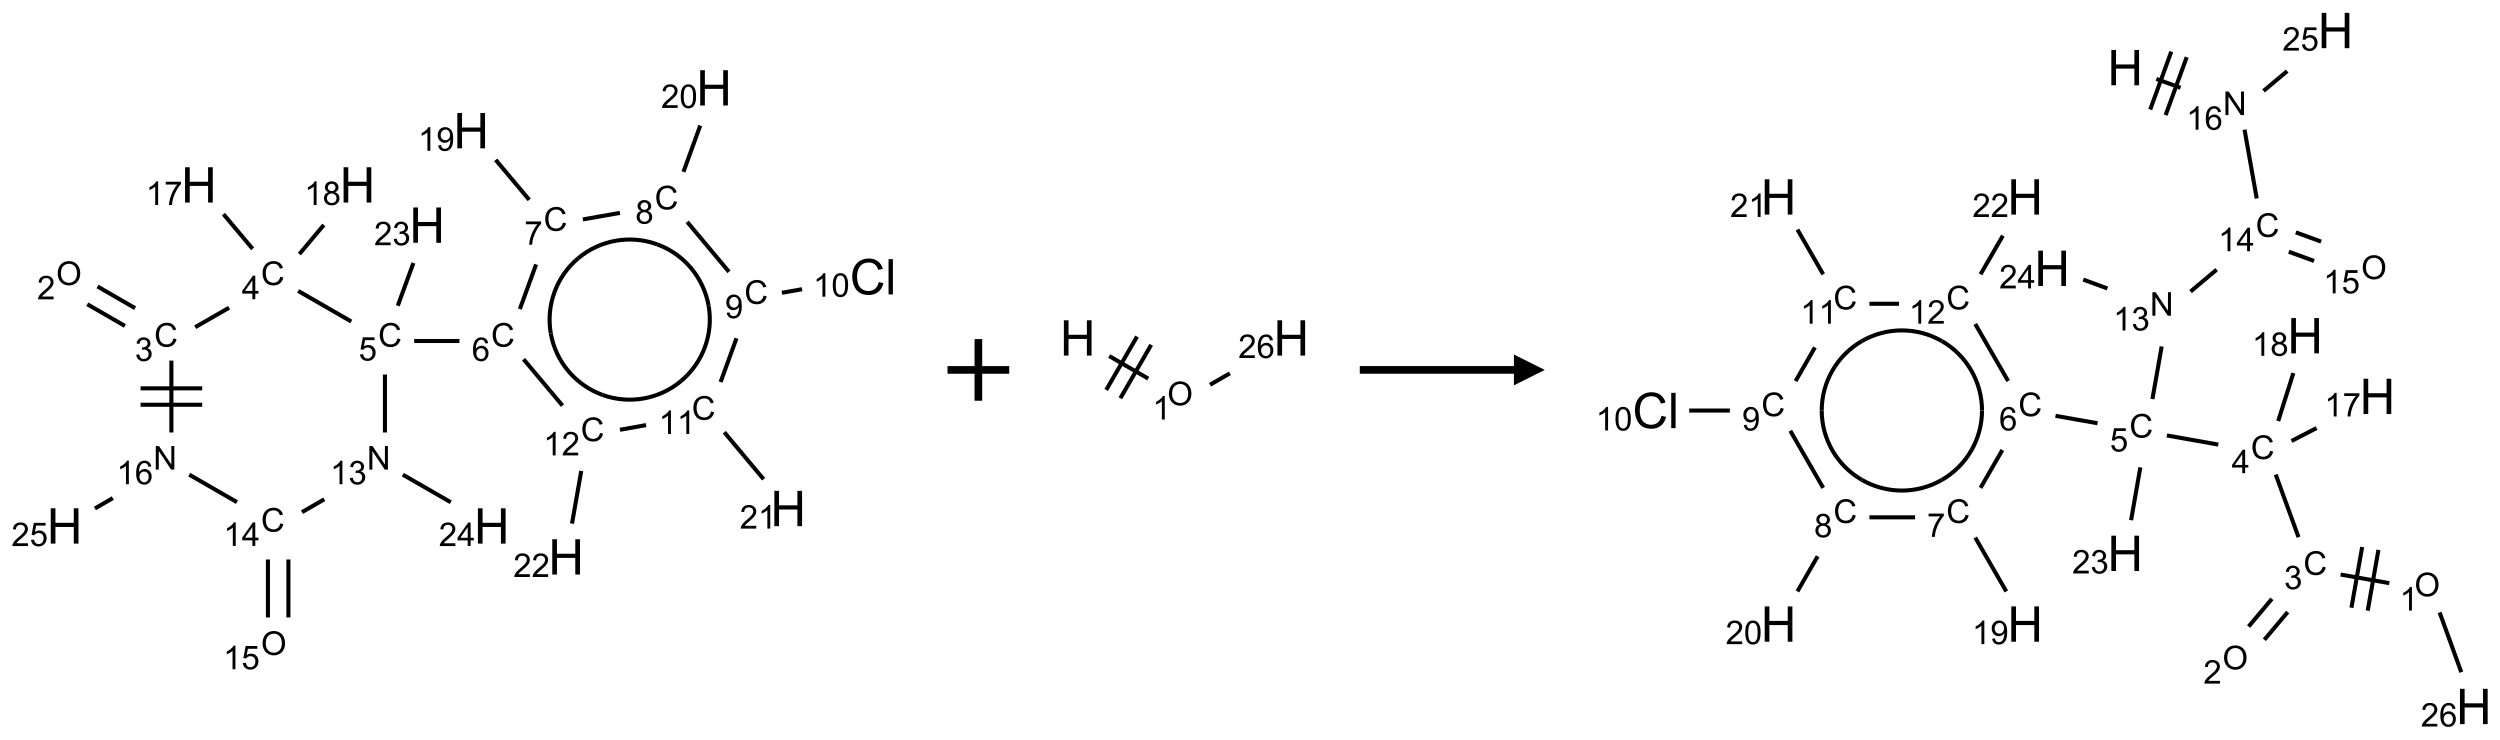 <?xml version="1.0" encoding="UTF-8"?>
<svg xmlns="http://www.w3.org/2000/svg" xmlns:xlink="http://www.w3.org/1999/xlink" width="811" height="240" viewBox="0 0 811 240">
<defs>
<g>
<g id="glyph-0-0">
<path d="M 1.332 0 L 1.332 -6.668 L 6.668 -6.668 L 6.668 0 Z M 1.5 -0.168 L 6.5 -0.168 L 6.5 -6.5 L 1.5 -6.5 Z M 1.5 -0.168 "/>
</g>
<g id="glyph-0-1">
<path d="M 0.516 -3.719 C 0.516 -4.984 0.855 -5.977 1.535 -6.695 C 2.215 -7.414 3.094 -7.77 4.172 -7.77 C 4.875 -7.77 5.512 -7.602 6.078 -7.266 C 6.645 -6.93 7.074 -6.461 7.371 -5.855 C 7.668 -5.254 7.816 -4.57 7.816 -3.809 C 7.816 -3.035 7.66 -2.34 7.348 -1.73 C 7.035 -1.117 6.594 -0.656 6.02 -0.34 C 5.449 -0.027 4.828 0.129 4.168 0.129 C 3.449 0.129 2.805 -0.043 2.238 -0.391 C 1.672 -0.738 1.246 -1.211 0.953 -1.812 C 0.66 -2.414 0.516 -3.047 0.516 -3.719 Z M 1.559 -3.703 C 1.559 -2.781 1.805 -2.059 2.301 -1.527 C 2.793 -1 3.414 -0.734 4.16 -0.734 C 4.922 -0.734 5.547 -1 6.039 -1.535 C 6.531 -2.07 6.777 -2.828 6.777 -3.812 C 6.777 -4.434 6.672 -4.977 6.461 -5.441 C 6.25 -5.902 5.945 -6.262 5.539 -6.52 C 5.133 -6.773 4.68 -6.902 4.176 -6.902 C 3.461 -6.902 2.848 -6.656 2.332 -6.164 C 1.816 -5.672 1.559 -4.852 1.559 -3.703 Z M 1.559 -3.703 "/>
</g>
<g id="glyph-0-2">
<path d="M 5.371 -0.902 L 5.371 0 L 0.324 0 C 0.316 -0.227 0.352 -0.441 0.434 -0.652 C 0.562 -0.996 0.766 -1.332 1.051 -1.668 C 1.332 -2 1.742 -2.387 2.277 -2.824 C 3.105 -3.504 3.668 -4.043 3.957 -4.441 C 4.25 -4.84 4.395 -5.215 4.395 -5.566 C 4.395 -5.938 4.262 -6.254 3.996 -6.508 C 3.73 -6.762 3.387 -6.891 2.957 -6.891 C 2.508 -6.891 2.145 -6.754 1.875 -6.484 C 1.605 -6.215 1.469 -5.84 1.465 -5.359 L 0.5 -5.457 C 0.566 -6.176 0.812 -6.727 1.246 -7.102 C 1.676 -7.477 2.254 -7.668 2.98 -7.668 C 3.711 -7.668 4.293 -7.465 4.719 -7.059 C 5.145 -6.652 5.359 -6.148 5.359 -5.547 C 5.359 -5.242 5.297 -4.941 5.172 -4.645 C 5.047 -4.352 4.84 -4.039 4.551 -3.715 C 4.262 -3.387 3.777 -2.938 3.105 -2.371 C 2.543 -1.898 2.18 -1.578 2.02 -1.41 C 1.859 -1.242 1.73 -1.07 1.625 -0.902 Z M 5.371 -0.902 "/>
</g>
<g id="glyph-0-3">
<path d="M 6.27 -2.676 L 7.281 -2.422 C 7.07 -1.594 6.688 -0.961 6.137 -0.523 C 5.586 -0.086 4.914 0.129 4.121 0.129 C 3.297 0.129 2.629 -0.039 2.113 -0.371 C 1.598 -0.707 1.203 -1.191 0.934 -1.828 C 0.664 -2.465 0.531 -3.145 0.531 -3.875 C 0.531 -4.672 0.684 -5.363 0.988 -5.957 C 1.293 -6.547 1.723 -6.996 2.285 -7.305 C 2.844 -7.613 3.461 -7.766 4.137 -7.766 C 4.898 -7.766 5.543 -7.57 6.062 -7.184 C 6.582 -6.793 6.945 -6.246 7.152 -5.543 L 6.156 -5.309 C 5.98 -5.863 5.723 -6.266 5.387 -6.52 C 5.051 -6.773 4.625 -6.902 4.113 -6.902 C 3.527 -6.902 3.039 -6.762 2.645 -6.48 C 2.25 -6.199 1.973 -5.82 1.812 -5.348 C 1.652 -4.871 1.574 -4.383 1.574 -3.879 C 1.574 -3.23 1.668 -2.664 1.855 -2.18 C 2.047 -1.695 2.34 -1.332 2.738 -1.094 C 3.137 -0.855 3.57 -0.734 4.035 -0.734 C 4.602 -0.734 5.082 -0.898 5.473 -1.223 C 5.867 -1.551 6.133 -2.035 6.27 -2.676 Z M 6.27 -2.676 "/>
</g>
<g id="glyph-0-4">
<path d="M 0.449 -2.016 L 1.387 -2.141 C 1.492 -1.609 1.676 -1.227 1.934 -0.992 C 2.191 -0.758 2.508 -0.641 2.879 -0.641 C 3.32 -0.641 3.695 -0.793 3.996 -1.098 C 4.301 -1.402 4.453 -1.781 4.453 -2.234 C 4.453 -2.664 4.312 -3.02 4.031 -3.301 C 3.75 -3.578 3.391 -3.719 2.957 -3.719 C 2.781 -3.719 2.562 -3.684 2.297 -3.613 L 2.402 -4.438 C 2.465 -4.43 2.516 -4.426 2.551 -4.426 C 2.949 -4.426 3.312 -4.531 3.629 -4.738 C 3.949 -4.949 4.109 -5.27 4.109 -5.703 C 4.109 -6.047 3.992 -6.332 3.762 -6.559 C 3.527 -6.785 3.227 -6.895 2.859 -6.895 C 2.496 -6.895 2.191 -6.781 1.949 -6.551 C 1.707 -6.324 1.547 -5.98 1.48 -5.52 L 0.543 -5.688 C 0.656 -6.316 0.918 -6.805 1.324 -7.148 C 1.73 -7.492 2.234 -7.668 2.84 -7.668 C 3.254 -7.668 3.641 -7.578 3.988 -7.398 C 4.34 -7.219 4.609 -6.977 4.793 -6.668 C 4.98 -6.359 5.074 -6.031 5.074 -5.684 C 5.074 -5.352 4.984 -5.051 4.809 -4.781 C 4.629 -4.512 4.367 -4.297 4.02 -4.137 C 4.473 -4.031 4.824 -3.816 5.074 -3.488 C 5.324 -3.16 5.449 -2.75 5.449 -2.254 C 5.449 -1.59 5.203 -1.023 4.719 -0.559 C 4.234 -0.098 3.617 0.137 2.875 0.137 C 2.203 0.137 1.648 -0.062 1.207 -0.465 C 0.762 -0.863 0.512 -1.379 0.449 -2.016 Z M 0.449 -2.016 "/>
</g>
<g id="glyph-0-5">
<path d="M 3.449 0 L 3.449 -1.828 L 0.137 -1.828 L 0.137 -2.688 L 3.621 -7.637 L 4.387 -7.637 L 4.387 -2.688 L 5.418 -2.688 L 5.418 -1.828 L 4.387 -1.828 L 4.387 0 Z M 3.449 -2.688 L 3.449 -6.129 L 1.059 -2.688 Z M 3.449 -2.688 "/>
</g>
<g id="glyph-0-6">
<path d="M 3.973 0 L 3.035 0 L 3.035 -5.973 C 2.809 -5.758 2.516 -5.543 2.148 -5.328 C 1.781 -5.113 1.453 -4.953 1.16 -4.844 L 1.16 -5.75 C 1.684 -5.996 2.145 -6.297 2.535 -6.645 C 2.93 -6.996 3.207 -7.336 3.371 -7.668 L 3.973 -7.668 Z M 3.973 0 "/>
</g>
<g id="glyph-0-7">
<path d="M 0.504 -6.637 L 0.504 -7.535 L 5.449 -7.535 L 5.449 -6.809 C 4.961 -6.289 4.48 -5.602 4.004 -4.746 C 3.527 -3.887 3.156 -3.004 2.895 -2.098 C 2.707 -1.461 2.59 -0.762 2.535 0 L 1.574 0 C 1.582 -0.602 1.703 -1.328 1.926 -2.176 C 2.152 -3.027 2.477 -3.848 2.898 -4.637 C 3.32 -5.426 3.77 -6.094 4.246 -6.637 Z M 0.504 -6.637 "/>
</g>
<g id="glyph-0-8">
<path d="M 1.887 -4.141 C 1.496 -4.281 1.207 -4.484 1.02 -4.75 C 0.832 -5.016 0.738 -5.328 0.738 -5.699 C 0.738 -6.254 0.938 -6.719 1.34 -7.098 C 1.738 -7.477 2.27 -7.668 2.934 -7.668 C 3.598 -7.668 4.137 -7.473 4.543 -7.086 C 4.949 -6.699 5.152 -6.227 5.152 -5.672 C 5.152 -5.316 5.059 -5.008 4.871 -4.746 C 4.688 -4.484 4.406 -4.281 4.027 -4.141 C 4.496 -3.988 4.852 -3.742 5.098 -3.402 C 5.34 -3.062 5.465 -2.656 5.465 -2.184 C 5.465 -1.531 5.234 -0.98 4.77 -0.535 C 4.309 -0.09 3.703 0.129 2.949 0.129 C 2.195 0.129 1.586 -0.094 1.125 -0.539 C 0.664 -0.984 0.434 -1.543 0.434 -2.207 C 0.434 -2.703 0.559 -3.121 0.809 -3.457 C 1.062 -3.793 1.422 -4.02 1.887 -4.141 Z M 1.699 -5.73 C 1.699 -5.367 1.812 -5.074 2.047 -4.844 C 2.281 -4.613 2.582 -4.5 2.953 -4.5 C 3.312 -4.5 3.609 -4.613 3.84 -4.84 C 4.07 -5.066 4.188 -5.348 4.188 -5.676 C 4.188 -6.02 4.07 -6.309 3.832 -6.543 C 3.594 -6.777 3.297 -6.895 2.941 -6.895 C 2.586 -6.895 2.289 -6.781 2.051 -6.551 C 1.816 -6.324 1.699 -6.047 1.699 -5.73 Z M 1.395 -2.203 C 1.395 -1.938 1.461 -1.676 1.586 -1.426 C 1.711 -1.176 1.902 -0.984 2.152 -0.848 C 2.402 -0.711 2.672 -0.641 2.957 -0.641 C 3.406 -0.641 3.777 -0.785 4.066 -1.074 C 4.359 -1.363 4.504 -1.727 4.504 -2.172 C 4.504 -2.625 4.355 -2.996 4.055 -3.293 C 3.754 -3.586 3.379 -3.734 2.926 -3.734 C 2.484 -3.734 2.121 -3.59 1.832 -3.297 C 1.543 -3.004 1.395 -2.641 1.395 -2.203 Z M 1.395 -2.203 "/>
</g>
<g id="glyph-0-9">
<path d="M 0.441 -2 L 1.426 -2.082 C 1.5 -1.605 1.668 -1.242 1.934 -1.004 C 2.199 -0.762 2.52 -0.641 2.895 -0.641 C 3.348 -0.641 3.73 -0.812 4.043 -1.152 C 4.355 -1.492 4.512 -1.941 4.512 -2.504 C 4.512 -3.039 4.359 -3.461 4.059 -3.77 C 3.758 -4.078 3.367 -4.234 2.879 -4.234 C 2.578 -4.234 2.305 -4.164 2.062 -4.027 C 1.82 -3.891 1.629 -3.715 1.488 -3.496 L 0.609 -3.609 L 1.348 -7.531 L 5.145 -7.531 L 5.145 -6.637 L 2.098 -6.637 L 1.688 -4.582 C 2.145 -4.902 2.625 -5.062 3.129 -5.062 C 3.797 -5.062 4.359 -4.832 4.816 -4.371 C 5.277 -3.91 5.504 -3.312 5.504 -2.59 C 5.504 -1.898 5.305 -1.301 4.902 -0.797 C 4.41 -0.18 3.742 0.129 2.895 0.129 C 2.199 0.129 1.633 -0.062 1.195 -0.453 C 0.758 -0.844 0.504 -1.359 0.441 -2 Z M 0.441 -2 "/>
</g>
<g id="glyph-0-10">
<path d="M 5.309 -5.766 L 4.375 -5.691 C 4.293 -6.059 4.172 -6.328 4.02 -6.496 C 3.766 -6.762 3.453 -6.895 3.082 -6.895 C 2.785 -6.895 2.523 -6.812 2.297 -6.645 C 2 -6.43 1.77 -6.117 1.598 -5.703 C 1.43 -5.289 1.34 -4.703 1.332 -3.938 C 1.559 -4.281 1.836 -4.535 2.16 -4.703 C 2.488 -4.871 2.828 -4.953 3.188 -4.953 C 3.812 -4.953 4.344 -4.723 4.785 -4.262 C 5.223 -3.801 5.441 -3.207 5.441 -2.48 C 5.441 -2 5.34 -1.555 5.133 -1.145 C 4.926 -0.73 4.641 -0.418 4.281 -0.199 C 3.922 0.02 3.512 0.129 3.051 0.129 C 2.27 0.129 1.633 -0.156 1.141 -0.73 C 0.648 -1.305 0.402 -2.254 0.402 -3.574 C 0.402 -5.051 0.672 -6.121 1.219 -6.793 C 1.695 -7.375 2.336 -7.668 3.141 -7.668 C 3.742 -7.668 4.234 -7.5 4.617 -7.16 C 5 -6.824 5.23 -6.359 5.309 -5.766 Z M 1.48 -2.473 C 1.48 -2.152 1.547 -1.844 1.684 -1.547 C 1.82 -1.25 2.016 -1.027 2.262 -0.871 C 2.508 -0.719 2.766 -0.641 3.035 -0.641 C 3.434 -0.641 3.773 -0.801 4.059 -1.121 C 4.344 -1.441 4.484 -1.875 4.484 -2.422 C 4.484 -2.949 4.344 -3.367 4.062 -3.668 C 3.781 -3.973 3.426 -4.125 3 -4.125 C 2.578 -4.125 2.219 -3.973 1.922 -3.668 C 1.625 -3.363 1.48 -2.969 1.48 -2.473 Z M 1.48 -2.473 "/>
</g>
<g id="glyph-0-11">
<path d="M 0.582 -1.766 L 1.484 -1.848 C 1.562 -1.426 1.707 -1.117 1.922 -0.926 C 2.137 -0.734 2.414 -0.641 2.75 -0.641 C 3.039 -0.641 3.289 -0.707 3.508 -0.84 C 3.727 -0.973 3.902 -1.148 4.043 -1.367 C 4.18 -1.586 4.297 -1.887 4.391 -2.262 C 4.484 -2.637 4.531 -3.016 4.531 -3.406 C 4.531 -3.449 4.531 -3.512 4.527 -3.594 C 4.34 -3.297 4.082 -3.055 3.758 -2.867 C 3.434 -2.68 3.082 -2.59 2.703 -2.59 C 2.07 -2.59 1.535 -2.816 1.098 -3.277 C 0.66 -3.734 0.441 -4.34 0.441 -5.09 C 0.441 -5.863 0.672 -6.484 1.129 -6.957 C 1.586 -7.43 2.156 -7.668 2.844 -7.668 C 3.34 -7.668 3.793 -7.531 4.207 -7.266 C 4.617 -7 4.93 -6.617 5.145 -6.121 C 5.355 -5.629 5.465 -4.91 5.465 -3.973 C 5.465 -2.996 5.359 -2.223 5.145 -1.645 C 4.934 -1.066 4.617 -0.625 4.199 -0.324 C 3.781 -0.02 3.293 0.129 2.73 0.129 C 2.133 0.129 1.645 -0.035 1.266 -0.367 C 0.887 -0.699 0.66 -1.164 0.582 -1.766 Z M 4.422 -5.137 C 4.422 -5.676 4.277 -6.102 3.992 -6.418 C 3.707 -6.734 3.359 -6.891 2.957 -6.891 C 2.543 -6.891 2.18 -6.719 1.871 -6.379 C 1.562 -6.039 1.406 -5.598 1.406 -5.059 C 1.406 -4.57 1.555 -4.176 1.848 -3.871 C 2.141 -3.566 2.5 -3.418 2.934 -3.418 C 3.367 -3.418 3.723 -3.57 4.004 -3.871 C 4.281 -4.176 4.422 -4.598 4.422 -5.137 Z M 4.422 -5.137 "/>
</g>
<g id="glyph-0-12">
<path d="M 0.441 -3.766 C 0.441 -4.668 0.535 -5.395 0.723 -5.945 C 0.906 -6.496 1.184 -6.922 1.551 -7.219 C 1.918 -7.516 2.375 -7.668 2.934 -7.668 C 3.344 -7.668 3.703 -7.586 4.012 -7.418 C 4.32 -7.254 4.574 -7.016 4.777 -6.707 C 4.977 -6.395 5.137 -6.016 5.25 -5.57 C 5.363 -5.125 5.422 -4.523 5.422 -3.766 C 5.422 -2.871 5.328 -2.148 5.145 -1.598 C 4.961 -1.047 4.688 -0.621 4.32 -0.32 C 3.953 -0.02 3.492 0.129 2.934 0.129 C 2.195 0.129 1.617 -0.133 1.199 -0.66 C 0.695 -1.297 0.441 -2.332 0.441 -3.766 Z M 1.406 -3.766 C 1.406 -2.512 1.555 -1.68 1.848 -1.262 C 2.141 -0.848 2.5 -0.641 2.934 -0.641 C 3.363 -0.641 3.727 -0.848 4.02 -1.266 C 4.312 -1.684 4.457 -2.516 4.457 -3.766 C 4.457 -5.023 4.312 -5.859 4.02 -6.27 C 3.727 -6.684 3.359 -6.891 2.922 -6.891 C 2.492 -6.891 2.148 -6.707 1.891 -6.344 C 1.566 -5.879 1.406 -5.02 1.406 -3.766 Z M 1.406 -3.766 "/>
</g>
<g id="glyph-0-13">
<path d="M 0.812 0 L 0.812 -7.637 L 1.848 -7.637 L 5.859 -1.641 L 5.859 -7.637 L 6.828 -7.637 L 6.828 0 L 5.793 0 L 1.781 -6 L 1.781 0 Z M 0.812 0 "/>
</g>
<g id="glyph-1-0">
<path d="M 2 0 L 2 -10 L 10 -10 L 10 0 Z M 2.25 -0.25 L 9.75 -0.25 L 9.75 -9.75 L 2.25 -9.75 Z M 2.25 -0.25 "/>
</g>
<g id="glyph-1-1">
<path d="M 1.281 0 L 1.281 -11.453 L 2.797 -11.453 L 2.797 -6.75 L 8.75 -6.75 L 8.75 -11.453 L 10.266 -11.453 L 10.266 0 L 8.75 0 L 8.75 -5.398 L 2.797 -5.398 L 2.797 0 Z M 1.281 0 "/>
</g>
<g id="glyph-1-2">
<path d="M 9.406 -4.016 L 10.922 -3.633 C 10.605 -2.387 10.031 -1.438 9.207 -0.785 C 8.383 -0.133 7.371 0.195 6.18 0.195 C 4.945 0.195 3.941 -0.055 3.168 -0.559 C 2.395 -1.062 1.805 -1.789 1.402 -2.742 C 1 -3.695 0.797 -4.719 0.797 -5.812 C 0.797 -7.004 1.023 -8.047 1.48 -8.934 C 1.938 -9.82 2.586 -10.496 3.426 -10.957 C 4.266 -11.418 5.191 -11.648 6.203 -11.648 C 7.348 -11.648 8.312 -11.355 9.094 -10.773 C 9.875 -10.191 10.418 -9.371 10.727 -8.312 L 9.234 -7.961 C 8.969 -8.793 8.582 -9.402 8.078 -9.781 C 7.574 -10.16 6.938 -10.352 6.172 -10.352 C 5.293 -10.352 4.555 -10.141 3.965 -9.719 C 3.375 -9.297 2.957 -8.73 2.719 -8.02 C 2.48 -7.309 2.359 -6.574 2.359 -5.82 C 2.359 -4.848 2.5 -3.996 2.785 -3.27 C 3.07 -2.543 3.512 -2 4.109 -1.641 C 4.707 -1.281 5.355 -1.102 6.055 -1.102 C 6.902 -1.102 7.621 -1.348 8.211 -1.836 C 8.801 -2.324 9.199 -3.051 9.406 -4.016 Z M 9.406 -4.016 "/>
</g>
<g id="glyph-1-3">
<path d="M 1.023 0 L 1.023 -11.453 L 2.43 -11.453 L 2.43 0 Z M 1.023 0 "/>
</g>
</g>
</defs>
<path fill="none" stroke-width="0.033" stroke-linecap="butt" stroke-linejoin="miter" stroke="rgb(0%, 0%, 0%)" stroke-opacity="1" stroke-miterlimit="10" d="M 0.184 1.755 L 0.489 1.931 " transform="matrix(40, 0, 0, 40, 20.957, 28.498)"/>
<path fill="none" stroke-width="0.033" stroke-linecap="butt" stroke-linejoin="miter" stroke="rgb(0%, 0%, 0%)" stroke-opacity="1" stroke-miterlimit="10" d="M 0.267 1.611 L 0.572 1.787 " transform="matrix(40, 0, 0, 40, 20.957, 28.498)"/>
<path fill="none" stroke-width="0.033" stroke-linecap="butt" stroke-linejoin="miter" stroke="rgb(0%, 0%, 0%)" stroke-opacity="1" stroke-miterlimit="10" d="M 1.059 1.941 L 1.334 1.783 " transform="matrix(40, 0, 0, 40, 20.957, 28.498)"/>
<path fill="none" stroke-width="0.033" stroke-linecap="butt" stroke-linejoin="miter" stroke="rgb(0%, 0%, 0%)" stroke-opacity="1" stroke-miterlimit="10" d="M 1.525 1.306 L 1.288 1.024 " transform="matrix(40, 0, 0, 40, 20.957, 28.498)"/>
<path fill="none" stroke-width="0.033" stroke-linecap="butt" stroke-linejoin="miter" stroke="rgb(0%, 0%, 0%)" stroke-opacity="1" stroke-miterlimit="10" d="M 1.904 1.348 L 2.102 1.112 " transform="matrix(40, 0, 0, 40, 20.957, 28.498)"/>
<path fill="none" stroke-width="0.033" stroke-linecap="butt" stroke-linejoin="miter" stroke="rgb(0%, 0%, 0%)" stroke-opacity="1" stroke-miterlimit="10" d="M 1.894 1.647 L 2.325 1.895 " transform="matrix(40, 0, 0, 40, 20.957, 28.498)"/>
<path fill="none" stroke-width="0.033" stroke-linecap="butt" stroke-linejoin="miter" stroke="rgb(0%, 0%, 0%)" stroke-opacity="1" stroke-miterlimit="10" d="M 2.835 2.053 L 3.202 2.053 " transform="matrix(40, 0, 0, 40, 20.957, 28.498)"/>
<path fill="none" stroke-width="0.033" stroke-linecap="butt" stroke-linejoin="miter" stroke="rgb(0%, 0%, 0%)" stroke-opacity="1" stroke-miterlimit="10" d="M 3.692 1.794 L 3.824 1.432 " transform="matrix(40, 0, 0, 40, 20.957, 28.498)"/>
<path fill="none" stroke-width="0.033" stroke-linecap="butt" stroke-linejoin="miter" stroke="rgb(0%, 0%, 0%)" stroke-opacity="1" stroke-miterlimit="10" d="M 3.768 0.908 L 3.496 0.584 " transform="matrix(40, 0, 0, 40, 20.957, 28.498)"/>
<path fill="none" stroke-width="0.033" stroke-linecap="butt" stroke-linejoin="miter" stroke="rgb(0%, 0%, 0%)" stroke-opacity="1" stroke-miterlimit="10" d="M 4.203 1.067 L 4.504 1.014 " transform="matrix(40, 0, 0, 40, 20.957, 28.498)"/>
<path fill="none" stroke-width="0.033" stroke-linecap="butt" stroke-linejoin="miter" stroke="rgb(0%, 0%, 0%)" stroke-opacity="1" stroke-miterlimit="10" d="M 5.019 0.681 L 5.155 0.306 " transform="matrix(40, 0, 0, 40, 20.957, 28.498)"/>
<path fill="none" stroke-width="0.033" stroke-linecap="butt" stroke-linejoin="miter" stroke="rgb(0%, 0%, 0%)" stroke-opacity="1" stroke-miterlimit="10" d="M 5.049 1.087 L 5.388 1.492 " transform="matrix(40, 0, 0, 40, 20.957, 28.498)"/>
<path fill="none" stroke-width="0.033" stroke-linecap="butt" stroke-linejoin="miter" stroke="rgb(0%, 0%, 0%)" stroke-opacity="1" stroke-miterlimit="10" d="M 5.817 1.662 L 5.981 1.633 " transform="matrix(40, 0, 0, 40, 20.957, 28.498)"/>
<path fill="none" stroke-width="0.033" stroke-linecap="butt" stroke-linejoin="miter" stroke="rgb(0%, 0%, 0%)" stroke-opacity="1" stroke-miterlimit="10" d="M 5.449 2.031 L 5.32 2.386 " transform="matrix(40, 0, 0, 40, 20.957, 28.498)"/>
<path fill="none" stroke-width="0.033" stroke-linecap="butt" stroke-linejoin="miter" stroke="rgb(0%, 0%, 0%)" stroke-opacity="1" stroke-miterlimit="10" d="M 5.35 2.793 L 5.669 3.174 " transform="matrix(40, 0, 0, 40, 20.957, 28.498)"/>
<path fill="none" stroke-width="0.033" stroke-linecap="butt" stroke-linejoin="miter" stroke="rgb(0%, 0%, 0%)" stroke-opacity="1" stroke-miterlimit="10" d="M 4.716 2.735 L 4.504 2.773 " transform="matrix(40, 0, 0, 40, 20.957, 28.498)"/>
<path fill="none" stroke-width="0.033" stroke-linecap="butt" stroke-linejoin="miter" stroke="rgb(0%, 0%, 0%)" stroke-opacity="1" stroke-miterlimit="10" d="M 4.038 2.577 L 3.722 2.201 " transform="matrix(40, 0, 0, 40, 20.957, 28.498)"/>
<path fill="none" stroke-width="0.033" stroke-linecap="butt" stroke-linejoin="miter" stroke="rgb(0%, 0%, 0%)" stroke-opacity="1" stroke-miterlimit="10" d="M 4.19 3.107 L 4.115 3.534 " transform="matrix(40, 0, 0, 40, 20.957, 28.498)"/>
<path fill="none" stroke-width="0.033" stroke-linecap="butt" stroke-linejoin="miter" stroke="rgb(0%, 0%, 0%)" stroke-opacity="1" stroke-miterlimit="10" d="M 2.702 1.767 L 2.829 1.42 " transform="matrix(40, 0, 0, 40, 20.957, 28.498)"/>
<path fill="none" stroke-width="0.033" stroke-linecap="butt" stroke-linejoin="miter" stroke="rgb(0%, 0%, 0%)" stroke-opacity="1" stroke-miterlimit="10" d="M 2.598 2.325 L 2.598 2.795 " transform="matrix(40, 0, 0, 40, 20.957, 28.498)"/>
<path fill="none" stroke-width="0.033" stroke-linecap="butt" stroke-linejoin="miter" stroke="rgb(0%, 0%, 0%)" stroke-opacity="1" stroke-miterlimit="10" d="M 2.743 3.137 L 3.132 3.361 " transform="matrix(40, 0, 0, 40, 20.957, 28.498)"/>
<path fill="none" stroke-width="0.033" stroke-linecap="butt" stroke-linejoin="miter" stroke="rgb(0%, 0%, 0%)" stroke-opacity="1" stroke-miterlimit="10" d="M 2.106 3.337 L 1.925 3.441 " transform="matrix(40, 0, 0, 40, 20.957, 28.498)"/>
<path fill="none" stroke-width="0.033" stroke-linecap="butt" stroke-linejoin="miter" stroke="rgb(0%, 0%, 0%)" stroke-opacity="1" stroke-miterlimit="10" d="M 1.649 3.825 L 1.649 4.295 " transform="matrix(40, 0, 0, 40, 20.957, 28.498)"/>
<path fill="none" stroke-width="0.033" stroke-linecap="butt" stroke-linejoin="miter" stroke="rgb(0%, 0%, 0%)" stroke-opacity="1" stroke-miterlimit="10" d="M 1.815 3.825 L 1.815 4.295 " transform="matrix(40, 0, 0, 40, 20.957, 28.498)"/>
<path fill="none" stroke-width="0.033" stroke-linecap="butt" stroke-linejoin="miter" stroke="rgb(0%, 0%, 0%)" stroke-opacity="1" stroke-miterlimit="10" d="M 1.398 3.36 L 1.011 3.137 " transform="matrix(40, 0, 0, 40, 20.957, 28.498)"/>
<path fill="none" stroke-width="0.033" stroke-linecap="butt" stroke-linejoin="miter" stroke="rgb(0%, 0%, 0%)" stroke-opacity="1" stroke-miterlimit="10" d="M 0.866 2.795 L 0.866 2.212 " transform="matrix(40, 0, 0, 40, 20.957, 28.498)"/>
<path fill="none" stroke-width="0.033" stroke-linecap="butt" stroke-linejoin="miter" stroke="rgb(0%, 0%, 0%)" stroke-opacity="1" stroke-miterlimit="10" d="M 1.116 2.437 L 0.616 2.437 " transform="matrix(40, 0, 0, 40, 20.957, 28.498)"/>
<path fill="none" stroke-width="0.033" stroke-linecap="butt" stroke-linejoin="miter" stroke="rgb(0%, 0%, 0%)" stroke-opacity="1" stroke-miterlimit="10" d="M 1.116 2.57 L 0.616 2.57 " transform="matrix(40, 0, 0, 40, 20.957, 28.498)"/>
<path fill="none" stroke-width="0.033" stroke-linecap="butt" stroke-linejoin="miter" stroke="rgb(0%, 0%, 0%)" stroke-opacity="1" stroke-miterlimit="10" d="M 0.391 3.327 L 0.246 3.411 " transform="matrix(40, 0, 0, 40, 20.957, 28.498)"/>
<path fill="none" stroke-width="0.033" stroke-linecap="butt" stroke-linejoin="miter" stroke="rgb(0%, 0%, 0%)" stroke-opacity="1" stroke-miterlimit="10" d="M 3.943 1.992 C 3.903 1.764 3.988 1.531 4.165 1.382 " transform="matrix(40, 0, 0, 40, 20.957, 28.498)"/>
<path fill="none" stroke-width="0.033" stroke-linecap="butt" stroke-linejoin="miter" stroke="rgb(0%, 0%, 0%)" stroke-opacity="1" stroke-miterlimit="10" d="M 4.361 2.49 C 4.143 2.41 3.983 2.221 3.943 1.992 " transform="matrix(40, 0, 0, 40, 20.957, 28.498)"/>
<path fill="none" stroke-width="0.033" stroke-linecap="butt" stroke-linejoin="miter" stroke="rgb(0%, 0%, 0%)" stroke-opacity="1" stroke-miterlimit="10" d="M 5 2.377 C 4.823 2.526 4.579 2.569 4.361 2.49 " transform="matrix(40, 0, 0, 40, 20.957, 28.498)"/>
<path fill="none" stroke-width="0.033" stroke-linecap="butt" stroke-linejoin="miter" stroke="rgb(0%, 0%, 0%)" stroke-opacity="1" stroke-miterlimit="10" d="M 5.223 1.767 C 5.263 1.995 5.178 2.228 5 2.377 " transform="matrix(40, 0, 0, 40, 20.957, 28.498)"/>
<path fill="none" stroke-width="0.033" stroke-linecap="butt" stroke-linejoin="miter" stroke="rgb(0%, 0%, 0%)" stroke-opacity="1" stroke-miterlimit="10" d="M 4.805 1.269 C 5.023 1.348 5.182 1.538 5.223 1.767 " transform="matrix(40, 0, 0, 40, 20.957, 28.498)"/>
<path fill="none" stroke-width="0.033" stroke-linecap="butt" stroke-linejoin="miter" stroke="rgb(0%, 0%, 0%)" stroke-opacity="1" stroke-miterlimit="10" d="M 4.165 1.382 C 4.343 1.233 4.587 1.19 4.805 1.269 " transform="matrix(40, 0, 0, 40, 20.957, 28.498)"/>
<g fill="rgb(0%, 0%, 0%)" fill-opacity="1">
<use xlink:href="#glyph-0-1" x="18.203" y="92.469"/>
</g>
<g fill="rgb(0%, 0%, 0%)" fill-opacity="1">
<use xlink:href="#glyph-0-2" x="12.016" y="97.102"/>
</g>
<g fill="rgb(0%, 0%, 0%)" fill-opacity="1">
<use xlink:href="#glyph-0-3" x="50.004" y="112.465"/>
</g>
<g fill="rgb(0%, 0%, 0%)" fill-opacity="1">
<use xlink:href="#glyph-0-4" x="43.754" y="117.102"/>
</g>
<g fill="rgb(0%, 0%, 0%)" fill-opacity="1">
<use xlink:href="#glyph-0-3" x="84.645" y="92.465"/>
</g>
<g fill="rgb(0%, 0%, 0%)" fill-opacity="1">
<use xlink:href="#glyph-0-5" x="78.426" y="97.07"/>
</g>
<g fill="rgb(0%, 0%, 0%)" fill-opacity="1">
<use xlink:href="#glyph-1-1" x="58.754" y="65.707"/>
</g>
<g fill="rgb(0%, 0%, 0%)" fill-opacity="1">
<use xlink:href="#glyph-0-6" x="47.32" y="66.496"/>
<use xlink:href="#glyph-0-7" x="53.253" y="66.496"/>
</g>
<g fill="rgb(0%, 0%, 0%)" fill-opacity="1">
<use xlink:href="#glyph-1-1" x="110.18" y="65.707"/>
</g>
<g fill="rgb(0%, 0%, 0%)" fill-opacity="1">
<use xlink:href="#glyph-0-6" x="98.727" y="66.496"/>
<use xlink:href="#glyph-0-8" x="104.659" y="66.496"/>
</g>
<g fill="rgb(0%, 0%, 0%)" fill-opacity="1">
<use xlink:href="#glyph-0-3" x="122.664" y="112.465"/>
</g>
<g fill="rgb(0%, 0%, 0%)" fill-opacity="1">
<use xlink:href="#glyph-0-9" x="116.352" y="116.969"/>
</g>
<g fill="rgb(0%, 0%, 0%)" fill-opacity="1">
<use xlink:href="#glyph-0-3" x="159.289" y="112.465"/>
</g>
<g fill="rgb(0%, 0%, 0%)" fill-opacity="1">
<use xlink:href="#glyph-0-10" x="153.043" y="117.102"/>
</g>
<g fill="rgb(0%, 0%, 0%)" fill-opacity="1">
<use xlink:href="#glyph-0-3" x="176.344" y="74.875"/>
</g>
<g fill="rgb(0%, 0%, 0%)" fill-opacity="1">
<use xlink:href="#glyph-0-7" x="170.09" y="79.383"/>
</g>
<g fill="rgb(0%, 0%, 0%)" fill-opacity="1">
<use xlink:href="#glyph-1-1" x="147.078" y="48.117"/>
</g>
<g fill="rgb(0%, 0%, 0%)" fill-opacity="1">
<use xlink:href="#glyph-0-6" x="135.625" y="48.91"/>
<use xlink:href="#glyph-0-11" x="141.557" y="48.91"/>
</g>
<g fill="rgb(0%, 0%, 0%)" fill-opacity="1">
<use xlink:href="#glyph-0-3" x="212.359" y="67.93"/>
</g>
<g fill="rgb(0%, 0%, 0%)" fill-opacity="1">
<use xlink:href="#glyph-0-8" x="206.094" y="72.566"/>
</g>
<g fill="rgb(0%, 0%, 0%)" fill-opacity="1">
<use xlink:href="#glyph-1-1" x="225.863" y="34.227"/>
</g>
<g fill="rgb(0%, 0%, 0%)" fill-opacity="1">
<use xlink:href="#glyph-0-2" x="214.457" y="35.02"/>
<use xlink:href="#glyph-0-12" x="220.389" y="35.02"/>
</g>
<g fill="rgb(0%, 0%, 0%)" fill-opacity="1">
<use xlink:href="#glyph-0-3" x="241.445" y="98.574"/>
</g>
<g fill="rgb(0%, 0%, 0%)" fill-opacity="1">
<use xlink:href="#glyph-0-11" x="235.18" y="103.207"/>
</g>
<g fill="rgb(0%, 0%, 0%)" fill-opacity="1">
<use xlink:href="#glyph-1-2" x="275.668" y="95.508"/>
<use xlink:href="#glyph-1-3" x="287.223" y="95.508"/>
</g>
<g fill="rgb(0%, 0%, 0%)" fill-opacity="1">
<use xlink:href="#glyph-0-6" x="263.773" y="96.262"/>
<use xlink:href="#glyph-0-12" x="269.706" y="96.262"/>
</g>
<g fill="rgb(0%, 0%, 0%)" fill-opacity="1">
<use xlink:href="#glyph-0-3" x="224.391" y="136.16"/>
</g>
<g fill="rgb(0%, 0%, 0%)" fill-opacity="1">
<use xlink:href="#glyph-0-6" x="213.68" y="140.797"/>
<use xlink:href="#glyph-0-6" x="219.612" y="140.797"/>
</g>
<g fill="rgb(0%, 0%, 0%)" fill-opacity="1">
<use xlink:href="#glyph-1-1" x="249.922" y="170.684"/>
</g>
<g fill="rgb(0%, 0%, 0%)" fill-opacity="1">
<use xlink:href="#glyph-0-2" x="239.965" y="171.477"/>
<use xlink:href="#glyph-0-6" x="245.897" y="171.477"/>
</g>
<g fill="rgb(0%, 0%, 0%)" fill-opacity="1">
<use xlink:href="#glyph-0-3" x="188.375" y="143.105"/>
</g>
<g fill="rgb(0%, 0%, 0%)" fill-opacity="1">
<use xlink:href="#glyph-0-6" x="176.266" y="147.742"/>
<use xlink:href="#glyph-0-2" x="182.198" y="147.742"/>
</g>
<g fill="rgb(0%, 0%, 0%)" fill-opacity="1">
<use xlink:href="#glyph-1-1" x="177.875" y="186.383"/>
</g>
<g fill="rgb(0%, 0%, 0%)" fill-opacity="1">
<use xlink:href="#glyph-0-2" x="166.52" y="187.172"/>
<use xlink:href="#glyph-0-2" x="172.452" y="187.172"/>
</g>
<g fill="rgb(0%, 0%, 0%)" fill-opacity="1">
<use xlink:href="#glyph-1-1" x="132.789" y="78.758"/>
</g>
<g fill="rgb(0%, 0%, 0%)" fill-opacity="1">
<use xlink:href="#glyph-0-2" x="121.355" y="79.551"/>
<use xlink:href="#glyph-0-4" x="127.288" y="79.551"/>
</g>
<g fill="rgb(0%, 0%, 0%)" fill-opacity="1">
<use xlink:href="#glyph-0-13" x="119.008" y="152.332"/>
</g>
<g fill="rgb(0%, 0%, 0%)" fill-opacity="1">
<use xlink:href="#glyph-0-6" x="107.102" y="157.102"/>
<use xlink:href="#glyph-0-4" x="113.034" y="157.102"/>
</g>
<g fill="rgb(0%, 0%, 0%)" fill-opacity="1">
<use xlink:href="#glyph-1-1" x="153.75" y="176.348"/>
</g>
<g fill="rgb(0%, 0%, 0%)" fill-opacity="1">
<use xlink:href="#glyph-0-2" x="142.348" y="177.141"/>
<use xlink:href="#glyph-0-5" x="148.28" y="177.141"/>
</g>
<g fill="rgb(0%, 0%, 0%)" fill-opacity="1">
<use xlink:href="#glyph-0-3" x="84.645" y="172.465"/>
</g>
<g fill="rgb(0%, 0%, 0%)" fill-opacity="1">
<use xlink:href="#glyph-0-6" x="72.492" y="177.102"/>
<use xlink:href="#glyph-0-5" x="78.424" y="177.102"/>
</g>
<g fill="rgb(0%, 0%, 0%)" fill-opacity="1">
<use xlink:href="#glyph-0-1" x="84.66" y="212.469"/>
</g>
<g fill="rgb(0%, 0%, 0%)" fill-opacity="1">
<use xlink:href="#glyph-0-6" x="72.402" y="217.102"/>
<use xlink:href="#glyph-0-9" x="78.335" y="217.102"/>
</g>
<g fill="rgb(0%, 0%, 0%)" fill-opacity="1">
<use xlink:href="#glyph-0-13" x="49.723" y="152.332"/>
</g>
<g fill="rgb(0%, 0%, 0%)" fill-opacity="1">
<use xlink:href="#glyph-0-6" x="37.824" y="157.102"/>
<use xlink:href="#glyph-0-10" x="43.757" y="157.102"/>
</g>
<g fill="rgb(0%, 0%, 0%)" fill-opacity="1">
<use xlink:href="#glyph-1-1" x="15.184" y="176.348"/>
</g>
<g fill="rgb(0%, 0%, 0%)" fill-opacity="1">
<use xlink:href="#glyph-0-2" x="3.695" y="177.141"/>
<use xlink:href="#glyph-0-9" x="9.628" y="177.141"/>
</g>
<path fill="none" stroke-width="0.062" stroke-linecap="butt" stroke-linejoin="miter" stroke="rgb(0%, 0%, 0%)" stroke-opacity="1" stroke-miterlimit="10" d="M -0 0 L 0.5 0 M 0.25 -0.25 L 0.25 0.25 " transform="matrix(40, 0, 0, 40, 307.383, 120)"/>
<path fill="none" stroke-width="0.033" stroke-linecap="butt" stroke-linejoin="miter" stroke="rgb(0%, 0%, 0%)" stroke-opacity="1" stroke-miterlimit="10" d="M 0.255 0.147 L 0.572 0.33 " transform="matrix(40, 0, 0, 40, 349.609, 109.623)"/>
<path fill="none" stroke-width="0.033" stroke-linecap="butt" stroke-linejoin="miter" stroke="rgb(0%, 0%, 0%)" stroke-opacity="1" stroke-miterlimit="10" d="M 0.346 0.489 L 0.596 0.056 " transform="matrix(40, 0, 0, 40, 349.609, 109.623)"/>
<path fill="none" stroke-width="0.033" stroke-linecap="butt" stroke-linejoin="miter" stroke="rgb(0%, 0%, 0%)" stroke-opacity="1" stroke-miterlimit="10" d="M 0.231 0.422 L 0.481 -0.011 " transform="matrix(40, 0, 0, 40, 349.609, 109.623)"/>
<path fill="none" stroke-width="0.033" stroke-linecap="butt" stroke-linejoin="miter" stroke="rgb(0%, 0%, 0%)" stroke-opacity="1" stroke-miterlimit="10" d="M 1.073 0.38 L 1.234 0.287 " transform="matrix(40, 0, 0, 40, 349.609, 109.623)"/>
<g fill="rgb(0%, 0%, 0%)" fill-opacity="1">
<use xlink:href="#glyph-1-1" x="343.836" y="115.352"/>
</g>
<g fill="rgb(0%, 0%, 0%)" fill-opacity="1">
<use xlink:href="#glyph-0-1" x="378.672" y="131.473"/>
</g>
<g fill="rgb(0%, 0%, 0%)" fill-opacity="1">
<use xlink:href="#glyph-0-6" x="373.879" y="136.105"/>
</g>
<g fill="rgb(0%, 0%, 0%)" fill-opacity="1">
<use xlink:href="#glyph-1-1" x="413.117" y="115.352"/>
</g>
<g fill="rgb(0%, 0%, 0%)" fill-opacity="1">
<use xlink:href="#glyph-0-2" x="401.691" y="116.145"/>
<use xlink:href="#glyph-0-10" x="407.624" y="116.145"/>
</g>
<path fill-rule="nonzero" fill="rgb(0%, 0%, 0%)" fill-opacity="1" d="M 441.113 121.25 L 491.113 121.25 L 491.113 125 L 501.113 120 L 491.113 115 L 491.113 118.75 L 441.113 118.75 "/>
<path fill="none" stroke-width="0.033" stroke-linecap="butt" stroke-linejoin="miter" stroke="rgb(0%, 0%, 0%)" stroke-opacity="1" stroke-miterlimit="10" d="M 4.064 0.393 L 4.26 0.464 " transform="matrix(40, 0, 0, 40, 536.965, 9.902)"/>
<path fill="none" stroke-width="0.033" stroke-linecap="butt" stroke-linejoin="miter" stroke="rgb(0%, 0%, 0%)" stroke-opacity="1" stroke-miterlimit="10" d="M 4.139 0.686 L 4.31 0.216 " transform="matrix(40, 0, 0, 40, 536.965, 9.902)"/>
<path fill="none" stroke-width="0.033" stroke-linecap="butt" stroke-linejoin="miter" stroke="rgb(0%, 0%, 0%)" stroke-opacity="1" stroke-miterlimit="10" d="M 4.014 0.641 L 4.185 0.171 " transform="matrix(40, 0, 0, 40, 536.965, 9.902)"/>
<path fill="none" stroke-width="0.033" stroke-linecap="butt" stroke-linejoin="miter" stroke="rgb(0%, 0%, 0%)" stroke-opacity="1" stroke-miterlimit="10" d="M 4.779 0.804 L 4.878 1.362 " transform="matrix(40, 0, 0, 40, 536.965, 9.902)"/>
<path fill="none" stroke-width="0.033" stroke-linecap="butt" stroke-linejoin="miter" stroke="rgb(0%, 0%, 0%)" stroke-opacity="1" stroke-miterlimit="10" d="M 4.553 1.939 L 4.341 2.117 " transform="matrix(40, 0, 0, 40, 536.965, 9.902)"/>
<path fill="none" stroke-width="0.033" stroke-linecap="butt" stroke-linejoin="miter" stroke="rgb(0%, 0%, 0%)" stroke-opacity="1" stroke-miterlimit="10" d="M 4.107 2.562 L 4.032 2.989 " transform="matrix(40, 0, 0, 40, 536.965, 9.902)"/>
<path fill="none" stroke-width="0.033" stroke-linecap="butt" stroke-linejoin="miter" stroke="rgb(0%, 0%, 0%)" stroke-opacity="1" stroke-miterlimit="10" d="M 4.149 3.284 L 4.566 3.358 " transform="matrix(40, 0, 0, 40, 536.965, 9.902)"/>
<path fill="none" stroke-width="0.033" stroke-linecap="butt" stroke-linejoin="miter" stroke="rgb(0%, 0%, 0%)" stroke-opacity="1" stroke-miterlimit="10" d="M 5.032 3.601 L 5.217 4.109 " transform="matrix(40, 0, 0, 40, 536.965, 9.902)"/>
<path fill="none" stroke-width="0.033" stroke-linecap="butt" stroke-linejoin="miter" stroke="rgb(0%, 0%, 0%)" stroke-opacity="1" stroke-miterlimit="10" d="M 5.558 4.412 L 5.953 4.482 " transform="matrix(40, 0, 0, 40, 536.965, 9.902)"/>
<path fill="none" stroke-width="0.033" stroke-linecap="butt" stroke-linejoin="miter" stroke="rgb(0%, 0%, 0%)" stroke-opacity="1" stroke-miterlimit="10" d="M 5.778 4.705 L 5.865 4.212 " transform="matrix(40, 0, 0, 40, 536.965, 9.902)"/>
<path fill="none" stroke-width="0.033" stroke-linecap="butt" stroke-linejoin="miter" stroke="rgb(0%, 0%, 0%)" stroke-opacity="1" stroke-miterlimit="10" d="M 5.646 4.681 L 5.733 4.189 " transform="matrix(40, 0, 0, 40, 536.965, 9.902)"/>
<path fill="none" stroke-width="0.033" stroke-linecap="butt" stroke-linejoin="miter" stroke="rgb(0%, 0%, 0%)" stroke-opacity="1" stroke-miterlimit="10" d="M 6.361 4.719 L 6.537 5.204 " transform="matrix(40, 0, 0, 40, 536.965, 9.902)"/>
<path fill="none" stroke-width="0.033" stroke-linecap="butt" stroke-linejoin="miter" stroke="rgb(0%, 0%, 0%)" stroke-opacity="1" stroke-miterlimit="10" d="M 5.001 4.609 L 4.812 4.834 " transform="matrix(40, 0, 0, 40, 536.965, 9.902)"/>
<path fill="none" stroke-width="0.033" stroke-linecap="butt" stroke-linejoin="miter" stroke="rgb(0%, 0%, 0%)" stroke-opacity="1" stroke-miterlimit="10" d="M 5.129 4.716 L 4.94 4.941 " transform="matrix(40, 0, 0, 40, 536.965, 9.902)"/>
<path fill="none" stroke-width="0.033" stroke-linecap="butt" stroke-linejoin="miter" stroke="rgb(0%, 0%, 0%)" stroke-opacity="1" stroke-miterlimit="10" d="M 5.16 3.329 L 5.363 3.224 " transform="matrix(40, 0, 0, 40, 536.965, 9.902)"/>
<path fill="none" stroke-width="0.033" stroke-linecap="butt" stroke-linejoin="miter" stroke="rgb(0%, 0%, 0%)" stroke-opacity="1" stroke-miterlimit="10" d="M 5.052 3.167 L 5.175 2.778 " transform="matrix(40, 0, 0, 40, 536.965, 9.902)"/>
<path fill="none" stroke-width="0.033" stroke-linecap="butt" stroke-linejoin="miter" stroke="rgb(0%, 0%, 0%)" stroke-opacity="1" stroke-miterlimit="10" d="M 3.587 3.185 L 3.246 3.125 " transform="matrix(40, 0, 0, 40, 536.965, 9.902)"/>
<path fill="none" stroke-width="0.033" stroke-linecap="butt" stroke-linejoin="miter" stroke="rgb(0%, 0%, 0%)" stroke-opacity="1" stroke-miterlimit="10" d="M 2.815 3.402 L 2.638 3.709 " transform="matrix(40, 0, 0, 40, 536.965, 9.902)"/>
<path fill="none" stroke-width="0.033" stroke-linecap="butt" stroke-linejoin="miter" stroke="rgb(0%, 0%, 0%)" stroke-opacity="1" stroke-miterlimit="10" d="M 2.595 4.112 L 2.847 4.549 " transform="matrix(40, 0, 0, 40, 536.965, 9.902)"/>
<path fill="none" stroke-width="0.033" stroke-linecap="butt" stroke-linejoin="miter" stroke="rgb(0%, 0%, 0%)" stroke-opacity="1" stroke-miterlimit="10" d="M 2.107 3.948 L 1.737 3.948 " transform="matrix(40, 0, 0, 40, 536.965, 9.902)"/>
<path fill="none" stroke-width="0.033" stroke-linecap="butt" stroke-linejoin="miter" stroke="rgb(0%, 0%, 0%)" stroke-opacity="1" stroke-miterlimit="10" d="M 1.317 4.264 L 1.153 4.549 " transform="matrix(40, 0, 0, 40, 536.965, 9.902)"/>
<path fill="none" stroke-width="0.033" stroke-linecap="butt" stroke-linejoin="miter" stroke="rgb(0%, 0%, 0%)" stroke-opacity="1" stroke-miterlimit="10" d="M 1.362 3.709 L 1.095 3.246 " transform="matrix(40, 0, 0, 40, 536.965, 9.902)"/>
<path fill="none" stroke-width="0.033" stroke-linecap="butt" stroke-linejoin="miter" stroke="rgb(0%, 0%, 0%)" stroke-opacity="1" stroke-miterlimit="10" d="M 0.605 3.082 L 0.275 3.082 " transform="matrix(40, 0, 0, 40, 536.965, 9.902)"/>
<path fill="none" stroke-width="0.033" stroke-linecap="butt" stroke-linejoin="miter" stroke="rgb(0%, 0%, 0%)" stroke-opacity="1" stroke-miterlimit="10" d="M 1.138 2.843 L 1.295 2.57 " transform="matrix(40, 0, 0, 40, 536.965, 9.902)"/>
<path fill="none" stroke-width="0.033" stroke-linecap="butt" stroke-linejoin="miter" stroke="rgb(0%, 0%, 0%)" stroke-opacity="1" stroke-miterlimit="10" d="M 1.362 1.977 L 1.153 1.614 " transform="matrix(40, 0, 0, 40, 536.965, 9.902)"/>
<path fill="none" stroke-width="0.033" stroke-linecap="butt" stroke-linejoin="miter" stroke="rgb(0%, 0%, 0%)" stroke-opacity="1" stroke-miterlimit="10" d="M 1.737 2.216 L 1.977 2.216 " transform="matrix(40, 0, 0, 40, 536.965, 9.902)"/>
<path fill="none" stroke-width="0.033" stroke-linecap="butt" stroke-linejoin="miter" stroke="rgb(0%, 0%, 0%)" stroke-opacity="1" stroke-miterlimit="10" d="M 2.595 2.38 L 2.862 2.843 " transform="matrix(40, 0, 0, 40, 536.965, 9.902)"/>
<path fill="none" stroke-width="0.033" stroke-linecap="butt" stroke-linejoin="miter" stroke="rgb(0%, 0%, 0%)" stroke-opacity="1" stroke-miterlimit="10" d="M 2.638 1.977 L 2.819 1.664 " transform="matrix(40, 0, 0, 40, 536.965, 9.902)"/>
<path fill="none" stroke-width="0.033" stroke-linecap="butt" stroke-linejoin="miter" stroke="rgb(0%, 0%, 0%)" stroke-opacity="1" stroke-miterlimit="10" d="M 3.934 3.543 L 3.859 3.971 " transform="matrix(40, 0, 0, 40, 536.965, 9.902)"/>
<path fill="none" stroke-width="0.033" stroke-linecap="butt" stroke-linejoin="miter" stroke="rgb(0%, 0%, 0%)" stroke-opacity="1" stroke-miterlimit="10" d="M 3.667 2.092 L 3.471 2.02 " transform="matrix(40, 0, 0, 40, 536.965, 9.902)"/>
<path fill="none" stroke-width="0.033" stroke-linecap="butt" stroke-linejoin="miter" stroke="rgb(0%, 0%, 0%)" stroke-opacity="1" stroke-miterlimit="10" d="M 5.138 1.794 L 5.343 1.869 " transform="matrix(40, 0, 0, 40, 536.965, 9.902)"/>
<path fill="none" stroke-width="0.033" stroke-linecap="butt" stroke-linejoin="miter" stroke="rgb(0%, 0%, 0%)" stroke-opacity="1" stroke-miterlimit="10" d="M 5.195 1.637 L 5.4 1.712 " transform="matrix(40, 0, 0, 40, 536.965, 9.902)"/>
<path fill="none" stroke-width="0.033" stroke-linecap="butt" stroke-linejoin="miter" stroke="rgb(0%, 0%, 0%)" stroke-opacity="1" stroke-miterlimit="10" d="M 4.933 0.49 L 5.125 0.329 " transform="matrix(40, 0, 0, 40, 536.965, 9.902)"/>
<path fill="none" stroke-width="0.033" stroke-linecap="butt" stroke-linejoin="miter" stroke="rgb(0%, 0%, 0%)" stroke-opacity="1" stroke-miterlimit="10" d="M 2.65 3.082 C 2.65 3.314 2.526 3.528 2.325 3.644 " transform="matrix(40, 0, 0, 40, 536.965, 9.902)"/>
<path fill="none" stroke-width="0.033" stroke-linecap="butt" stroke-linejoin="miter" stroke="rgb(0%, 0%, 0%)" stroke-opacity="1" stroke-miterlimit="10" d="M 2.325 2.519 C 2.526 2.635 2.65 2.85 2.65 3.082 " transform="matrix(40, 0, 0, 40, 536.965, 9.902)"/>
<path fill="none" stroke-width="0.033" stroke-linecap="butt" stroke-linejoin="miter" stroke="rgb(0%, 0%, 0%)" stroke-opacity="1" stroke-miterlimit="10" d="M 1.675 2.519 C 1.876 2.403 2.124 2.403 2.325 2.519 " transform="matrix(40, 0, 0, 40, 536.965, 9.902)"/>
<path fill="none" stroke-width="0.033" stroke-linecap="butt" stroke-linejoin="miter" stroke="rgb(0%, 0%, 0%)" stroke-opacity="1" stroke-miterlimit="10" d="M 1.35 3.082 C 1.35 2.85 1.474 2.635 1.675 2.519 " transform="matrix(40, 0, 0, 40, 536.965, 9.902)"/>
<path fill="none" stroke-width="0.033" stroke-linecap="butt" stroke-linejoin="miter" stroke="rgb(0%, 0%, 0%)" stroke-opacity="1" stroke-miterlimit="10" d="M 1.675 3.644 C 1.474 3.528 1.35 3.314 1.35 3.082 " transform="matrix(40, 0, 0, 40, 536.965, 9.902)"/>
<path fill="none" stroke-width="0.033" stroke-linecap="butt" stroke-linejoin="miter" stroke="rgb(0%, 0%, 0%)" stroke-opacity="1" stroke-miterlimit="10" d="M 2.325 3.644 C 2.124 3.76 1.876 3.76 1.675 3.644 " transform="matrix(40, 0, 0, 40, 536.965, 9.902)"/>
<g fill="rgb(0%, 0%, 0%)" fill-opacity="1">
<use xlink:href="#glyph-1-1" x="683.641" y="27.66"/>
</g>
<g fill="rgb(0%, 0%, 0%)" fill-opacity="1">
<use xlink:href="#glyph-0-13" x="721.125" y="37.324"/>
</g>
<g fill="rgb(0%, 0%, 0%)" fill-opacity="1">
<use xlink:href="#glyph-0-6" x="709.227" y="42.094"/>
<use xlink:href="#glyph-0-10" x="715.159" y="42.094"/>
</g>
<g fill="rgb(0%, 0%, 0%)" fill-opacity="1">
<use xlink:href="#glyph-0-3" x="731.727" y="76.852"/>
</g>
<g fill="rgb(0%, 0%, 0%)" fill-opacity="1">
<use xlink:href="#glyph-0-6" x="719.574" y="81.488"/>
<use xlink:href="#glyph-0-5" x="725.507" y="81.488"/>
</g>
<g fill="rgb(0%, 0%, 0%)" fill-opacity="1">
<use xlink:href="#glyph-0-13" x="697.43" y="102.43"/>
</g>
<g fill="rgb(0%, 0%, 0%)" fill-opacity="1">
<use xlink:href="#glyph-0-6" x="685.527" y="107.199"/>
<use xlink:href="#glyph-0-4" x="691.46" y="107.199"/>
</g>
<g fill="rgb(0%, 0%, 0%)" fill-opacity="1">
<use xlink:href="#glyph-0-3" x="690.766" y="141.953"/>
</g>
<g fill="rgb(0%, 0%, 0%)" fill-opacity="1">
<use xlink:href="#glyph-0-9" x="684.453" y="146.457"/>
</g>
<g fill="rgb(0%, 0%, 0%)" fill-opacity="1">
<use xlink:href="#glyph-0-3" x="730.156" y="148.902"/>
</g>
<g fill="rgb(0%, 0%, 0%)" fill-opacity="1">
<use xlink:href="#glyph-0-5" x="723.938" y="153.504"/>
</g>
<g fill="rgb(0%, 0%, 0%)" fill-opacity="1">
<use xlink:href="#glyph-0-3" x="747.211" y="186.488"/>
</g>
<g fill="rgb(0%, 0%, 0%)" fill-opacity="1">
<use xlink:href="#glyph-0-4" x="740.961" y="191.125"/>
</g>
<g fill="rgb(0%, 0%, 0%)" fill-opacity="1">
<use xlink:href="#glyph-0-1" x="783.246" y="193.438"/>
</g>
<g fill="rgb(0%, 0%, 0%)" fill-opacity="1">
<use xlink:href="#glyph-0-6" x="778.453" y="198.07"/>
</g>
<g fill="rgb(0%, 0%, 0%)" fill-opacity="1">
<use xlink:href="#glyph-1-1" x="796.73" y="234.906"/>
</g>
<g fill="rgb(0%, 0%, 0%)" fill-opacity="1">
<use xlink:href="#glyph-0-2" x="785.305" y="235.695"/>
<use xlink:href="#glyph-0-10" x="791.237" y="235.695"/>
</g>
<g fill="rgb(0%, 0%, 0%)" fill-opacity="1">
<use xlink:href="#glyph-0-1" x="720.965" y="217.133"/>
</g>
<g fill="rgb(0%, 0%, 0%)" fill-opacity="1">
<use xlink:href="#glyph-0-2" x="714.777" y="221.766"/>
</g>
<g fill="rgb(0%, 0%, 0%)" fill-opacity="1">
<use xlink:href="#glyph-1-1" x="765.457" y="134.312"/>
</g>
<g fill="rgb(0%, 0%, 0%)" fill-opacity="1">
<use xlink:href="#glyph-0-6" x="754.023" y="135.105"/>
<use xlink:href="#glyph-0-7" x="759.956" y="135.105"/>
</g>
<g fill="rgb(0%, 0%, 0%)" fill-opacity="1">
<use xlink:href="#glyph-1-1" x="742.004" y="114.637"/>
</g>
<g fill="rgb(0%, 0%, 0%)" fill-opacity="1">
<use xlink:href="#glyph-0-6" x="730.555" y="115.426"/>
<use xlink:href="#glyph-0-8" x="736.487" y="115.426"/>
</g>
<g fill="rgb(0%, 0%, 0%)" fill-opacity="1">
<use xlink:href="#glyph-0-3" x="654.746" y="135.008"/>
</g>
<g fill="rgb(0%, 0%, 0%)" fill-opacity="1">
<use xlink:href="#glyph-0-10" x="648.5" y="139.645"/>
</g>
<g fill="rgb(0%, 0%, 0%)" fill-opacity="1">
<use xlink:href="#glyph-0-3" x="631.371" y="169.648"/>
</g>
<g fill="rgb(0%, 0%, 0%)" fill-opacity="1">
<use xlink:href="#glyph-0-7" x="625.121" y="174.156"/>
</g>
<g fill="rgb(0%, 0%, 0%)" fill-opacity="1">
<use xlink:href="#glyph-1-1" x="651.191" y="208.172"/>
</g>
<g fill="rgb(0%, 0%, 0%)" fill-opacity="1">
<use xlink:href="#glyph-0-6" x="639.742" y="208.965"/>
<use xlink:href="#glyph-0-11" x="645.674" y="208.965"/>
</g>
<g fill="rgb(0%, 0%, 0%)" fill-opacity="1">
<use xlink:href="#glyph-0-3" x="594.746" y="169.648"/>
</g>
<g fill="rgb(0%, 0%, 0%)" fill-opacity="1">
<use xlink:href="#glyph-0-8" x="588.48" y="174.285"/>
</g>
<g fill="rgb(0%, 0%, 0%)" fill-opacity="1">
<use xlink:href="#glyph-1-1" x="571.191" y="208.172"/>
</g>
<g fill="rgb(0%, 0%, 0%)" fill-opacity="1">
<use xlink:href="#glyph-0-2" x="559.785" y="208.965"/>
<use xlink:href="#glyph-0-12" x="565.717" y="208.965"/>
</g>
<g fill="rgb(0%, 0%, 0%)" fill-opacity="1">
<use xlink:href="#glyph-0-3" x="571.371" y="135.008"/>
</g>
<g fill="rgb(0%, 0%, 0%)" fill-opacity="1">
<use xlink:href="#glyph-0-11" x="565.105" y="139.645"/>
</g>
<g fill="rgb(0%, 0%, 0%)" fill-opacity="1">
<use xlink:href="#glyph-1-2" x="529.574" y="138.891"/>
<use xlink:href="#glyph-1-3" x="541.129" y="138.891"/>
</g>
<g fill="rgb(0%, 0%, 0%)" fill-opacity="1">
<use xlink:href="#glyph-0-6" x="517.684" y="139.645"/>
<use xlink:href="#glyph-0-12" x="523.616" y="139.645"/>
</g>
<g fill="rgb(0%, 0%, 0%)" fill-opacity="1">
<use xlink:href="#glyph-0-3" x="594.746" y="100.367"/>
</g>
<g fill="rgb(0%, 0%, 0%)" fill-opacity="1">
<use xlink:href="#glyph-0-6" x="584.035" y="105.004"/>
<use xlink:href="#glyph-0-6" x="589.967" y="105.004"/>
</g>
<g fill="rgb(0%, 0%, 0%)" fill-opacity="1">
<use xlink:href="#glyph-1-1" x="571.191" y="69.609"/>
</g>
<g fill="rgb(0%, 0%, 0%)" fill-opacity="1">
<use xlink:href="#glyph-0-2" x="561.234" y="70.402"/>
<use xlink:href="#glyph-0-6" x="567.167" y="70.402"/>
</g>
<g fill="rgb(0%, 0%, 0%)" fill-opacity="1">
<use xlink:href="#glyph-0-3" x="631.371" y="100.367"/>
</g>
<g fill="rgb(0%, 0%, 0%)" fill-opacity="1">
<use xlink:href="#glyph-0-6" x="619.266" y="105.004"/>
<use xlink:href="#glyph-0-2" x="625.198" y="105.004"/>
</g>
<g fill="rgb(0%, 0%, 0%)" fill-opacity="1">
<use xlink:href="#glyph-1-1" x="651.191" y="69.609"/>
</g>
<g fill="rgb(0%, 0%, 0%)" fill-opacity="1">
<use xlink:href="#glyph-0-2" x="639.84" y="70.402"/>
<use xlink:href="#glyph-0-2" x="645.772" y="70.402"/>
</g>
<g fill="rgb(0%, 0%, 0%)" fill-opacity="1">
<use xlink:href="#glyph-1-1" x="683.641" y="185.23"/>
</g>
<g fill="rgb(0%, 0%, 0%)" fill-opacity="1">
<use xlink:href="#glyph-0-2" x="672.207" y="186.023"/>
<use xlink:href="#glyph-0-4" x="678.139" y="186.023"/>
</g>
<g fill="rgb(0%, 0%, 0%)" fill-opacity="1">
<use xlink:href="#glyph-1-1" x="659.941" y="92.766"/>
</g>
<g fill="rgb(0%, 0%, 0%)" fill-opacity="1">
<use xlink:href="#glyph-0-2" x="648.543" y="93.555"/>
<use xlink:href="#glyph-0-5" x="654.475" y="93.555"/>
</g>
<g fill="rgb(0%, 0%, 0%)" fill-opacity="1">
<use xlink:href="#glyph-0-1" x="765.957" y="90.535"/>
</g>
<g fill="rgb(0%, 0%, 0%)" fill-opacity="1">
<use xlink:href="#glyph-0-6" x="753.699" y="95.168"/>
<use xlink:href="#glyph-0-9" x="759.632" y="95.168"/>
</g>
<g fill="rgb(0%, 0%, 0%)" fill-opacity="1">
<use xlink:href="#glyph-1-1" x="751.867" y="15.629"/>
</g>
<g fill="rgb(0%, 0%, 0%)" fill-opacity="1">
<use xlink:href="#glyph-0-2" x="740.379" y="16.422"/>
<use xlink:href="#glyph-0-9" x="746.311" y="16.422"/>
</g>
</svg>
